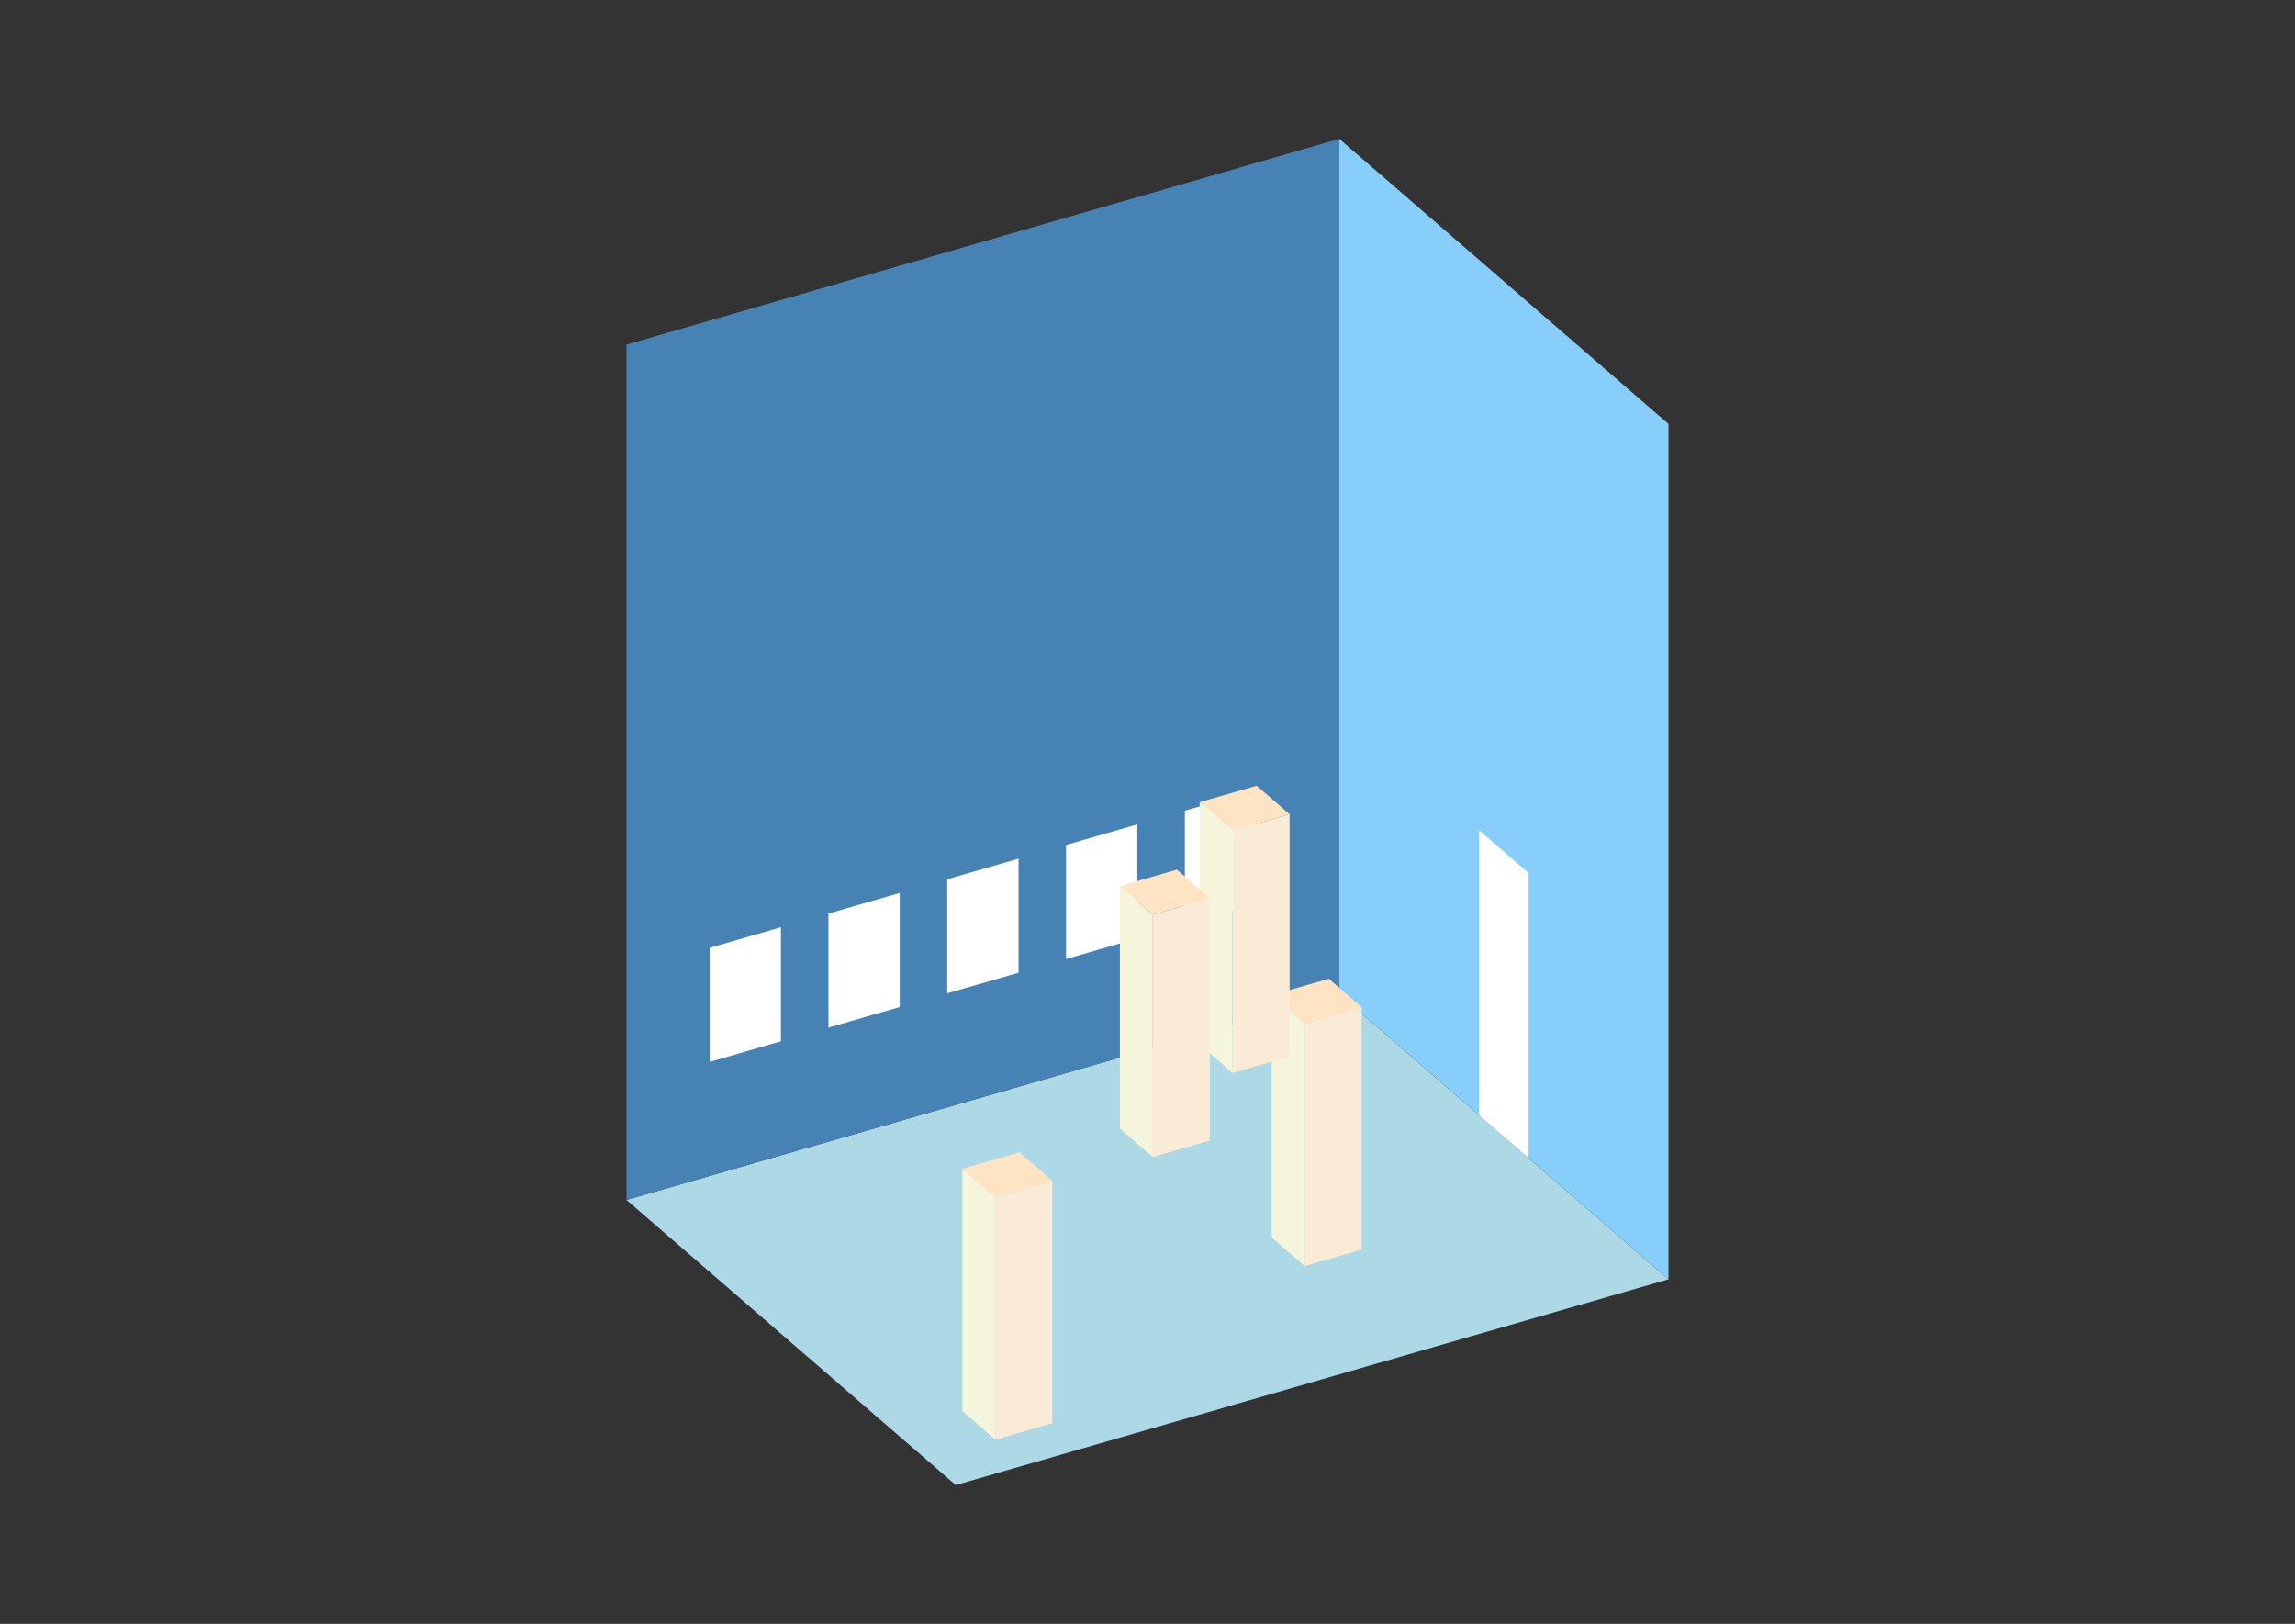 <?xml version="1.0" encoding="UTF-8"?>
<svg
  xmlns="http://www.w3.org/2000/svg"
  width="848"
  height="600"
  style="background-color:white"
>
  <rect width="100%" height="100%" fill="#333333" stroke="none"/>
  <polygon fill="lightblue" points="353.138,548.707 231.494,443.361 494.862,367.333 616.506,472.68" />
  <polygon fill="steelblue" points="231.494,443.361 231.494,127.32 494.862,51.293 494.862,367.333" />
  <polygon fill="lightskyblue" points="616.506,472.68 616.506,156.639 494.862,51.293 494.862,367.333" />
  <polygon fill="white" points="564.807,427.907 564.807,322.561 546.56,306.759 546.56,412.105" />
  <polygon fill="white" points="262.221,392.352 262.221,350.213 288.557,342.61 288.557,384.749" />
  <polygon fill="white" points="306.115,379.681 306.115,337.542 332.452,329.939 332.452,372.078" />
  <polygon fill="white" points="350.01,367.009 350.01,324.871 376.346,317.268 376.346,359.407" />
  <polygon fill="white" points="393.904,354.338 393.904,312.199 420.241,304.597 420.241,346.735" />
  <polygon fill="white" points="437.799,341.667 437.799,299.528 464.135,291.925 464.135,334.064" />
  <polygon fill="antiquewhite" points="482.081,467.792 482.081,378.247 503.15,372.165 503.15,461.71" />
  <polygon fill="beige" points="482.081,467.792 482.081,378.247 469.916,367.713 469.916,457.258" />
  <polygon fill="bisque" points="482.081,378.247 469.916,367.713 490.986,361.631 503.15,372.165" />
  <polygon fill="antiquewhite" points="367.77,531.918 367.77,442.373 388.839,436.291 388.839,525.835" />
  <polygon fill="beige" points="367.77,531.918 367.77,442.373 355.606,431.838 355.606,521.383" />
  <polygon fill="bisque" points="367.77,442.373 355.606,431.838 376.675,425.756 388.839,436.291" />
  <polygon fill="antiquewhite" points="455.435,396.461 455.435,306.916 476.504,300.834 476.504,390.378" />
  <polygon fill="beige" points="455.435,396.461 455.435,306.916 443.27,296.381 443.27,385.926" />
  <polygon fill="bisque" points="455.435,306.916 443.27,296.381 464.34,290.299 476.504,300.834" />
  <polygon fill="antiquewhite" points="425.962,427.492 425.962,337.947 447.031,331.865 447.031,421.41" />
  <polygon fill="beige" points="425.962,427.492 425.962,337.947 413.797,327.412 413.797,416.957" />
  <polygon fill="bisque" points="425.962,337.947 413.797,327.412 434.867,321.33 447.031,331.865" />
</svg>

